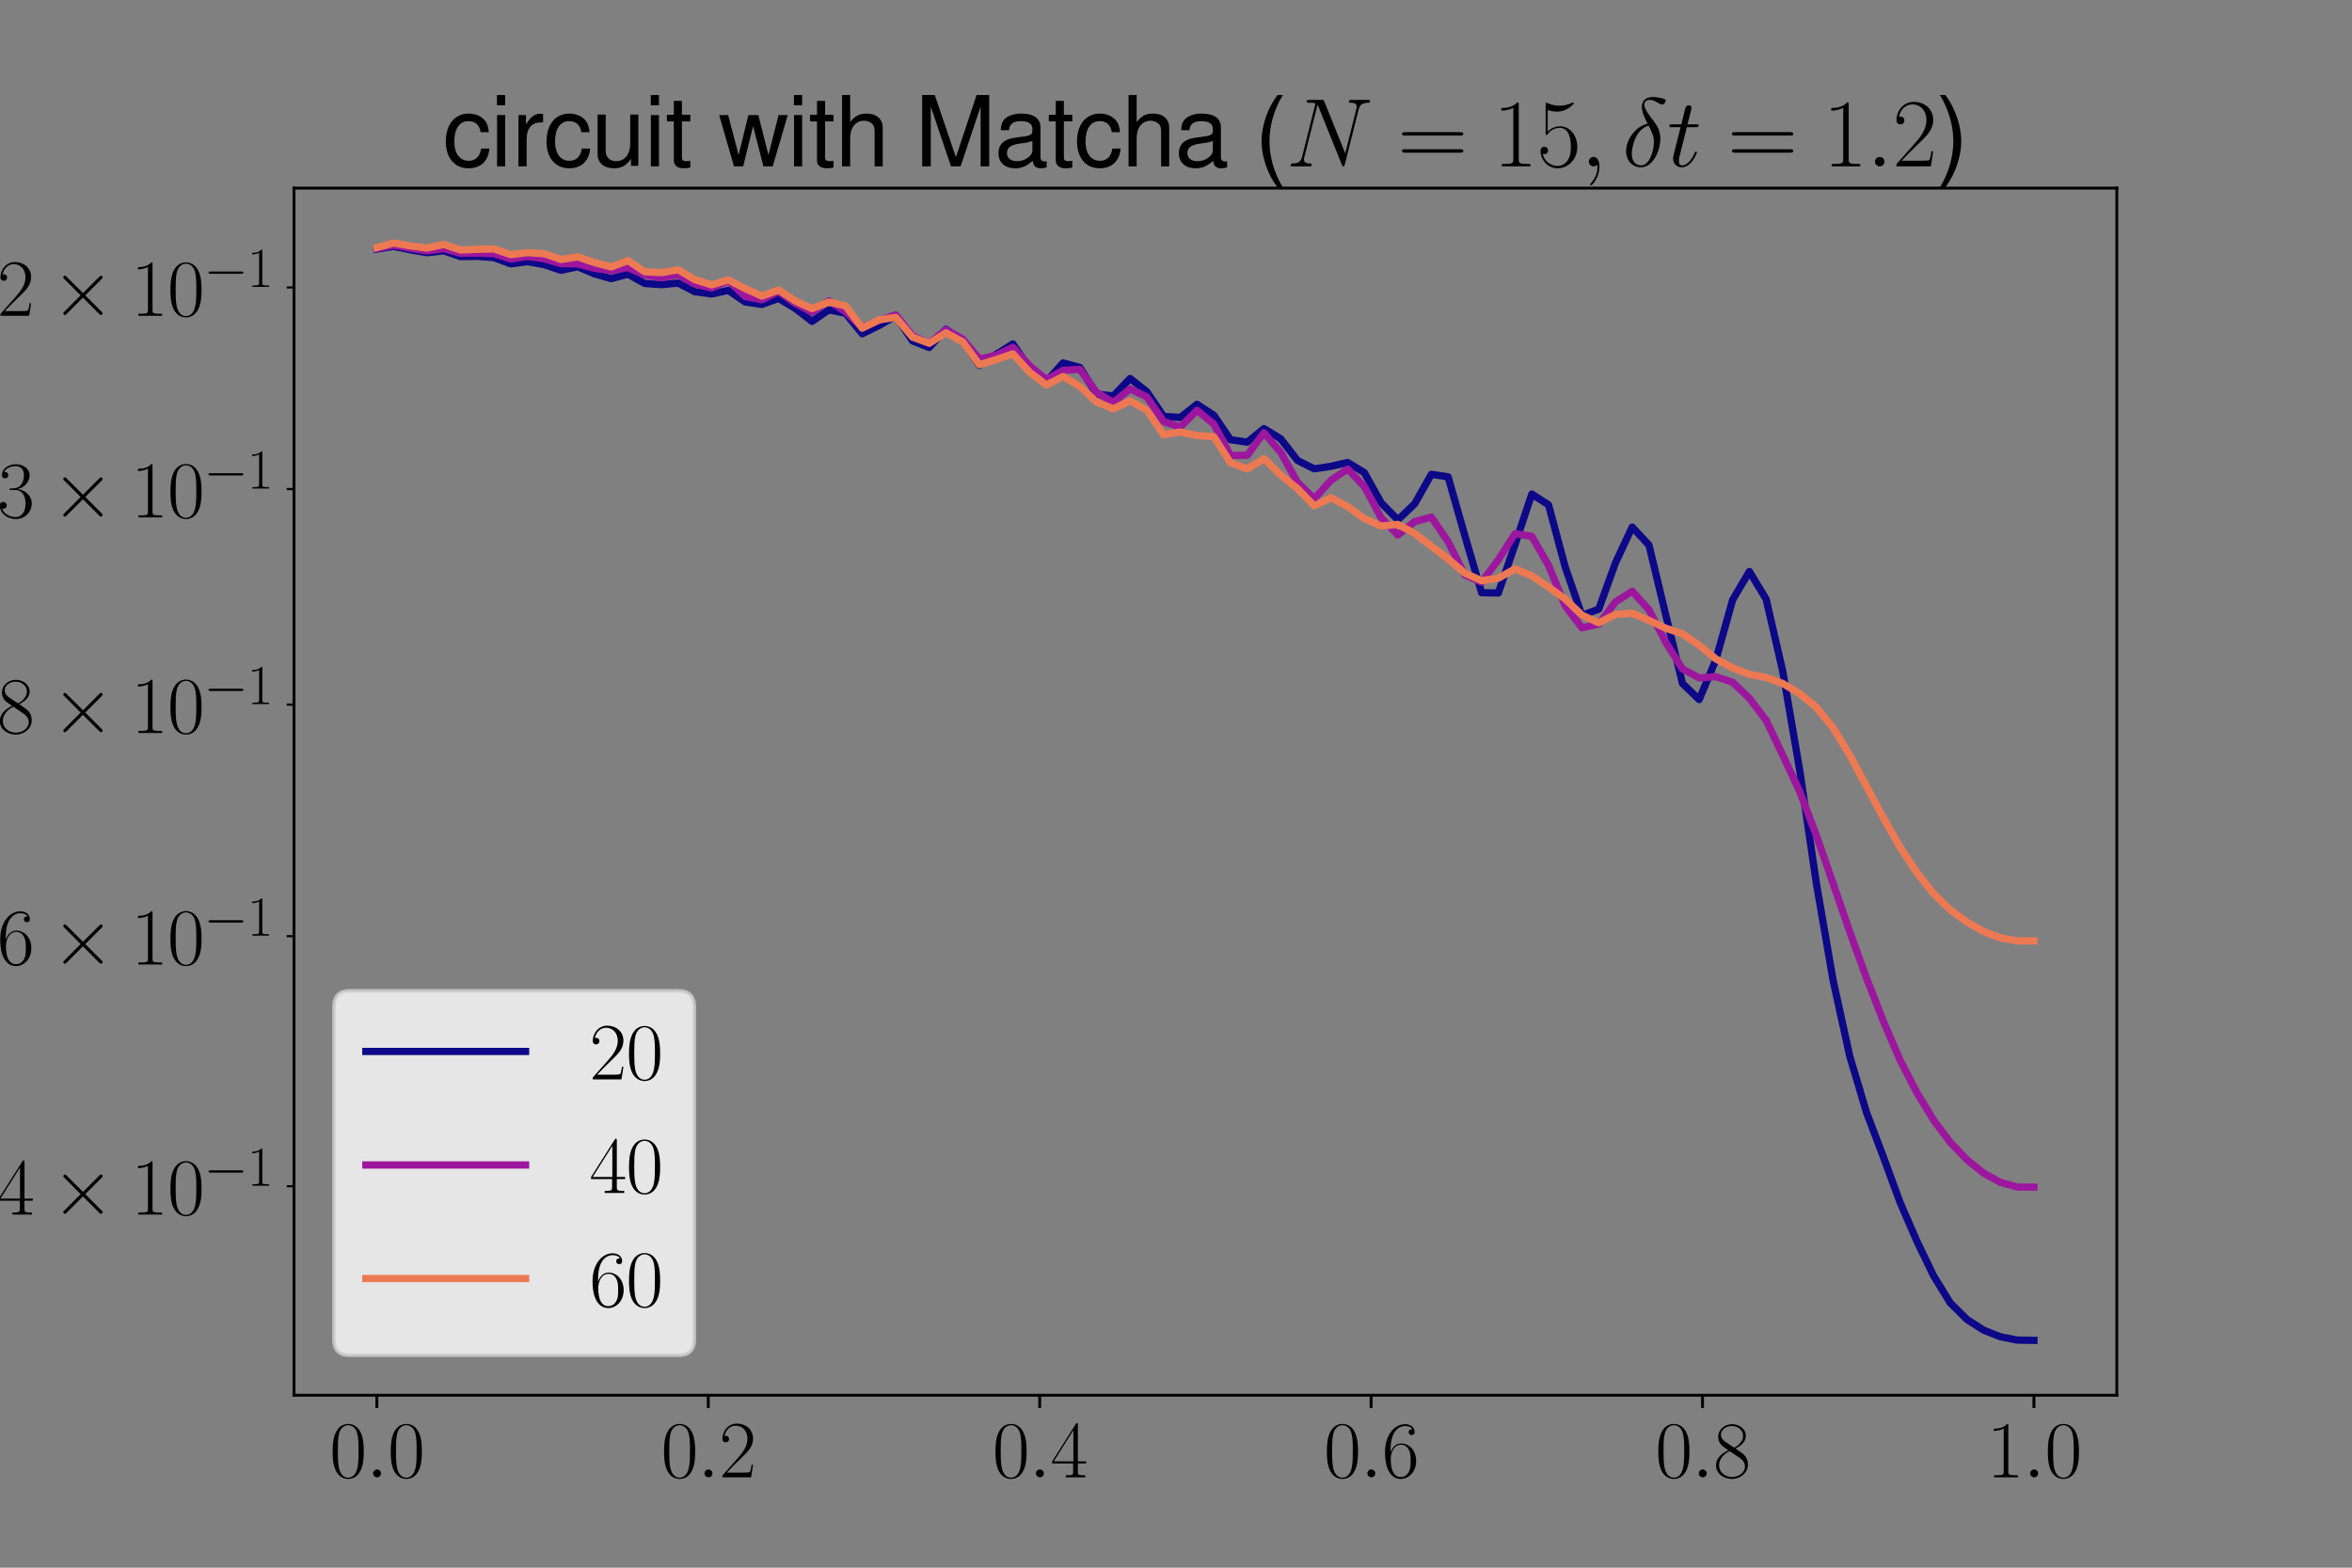 <?xml version="1.0" encoding="utf-8" standalone="no"?>
<!DOCTYPE svg PUBLIC "-//W3C//DTD SVG 1.1//EN"
  "http://www.w3.org/Graphics/SVG/1.1/DTD/svg11.dtd">
<svg xmlns:xlink="http://www.w3.org/1999/xlink" width="648pt" height="432pt" viewBox="0 0 648 432" xmlns="http://www.w3.org/2000/svg" version="1.1">
 <rect x="0" y="0" width="648" height="432" fill="#808080" stroke="none"/>
 <defs>
  <style type="text/css">*{stroke-linejoin: round; stroke-linecap: butt}</style>
 </defs>
 <g id="figure_1">
  <g id="patch_1">
   <path d="M 0 432 
L 648 432 
L 648 0 
L 0 0 
L 0 432 
z
" style="fill: none"/>
  </g>
  <g id="axes_1">
   <g id="patch_2">
    <path d="M 81 384.48 
L 583.2 384.48 
L 583.2 51.84 
L 81 51.84 
L 81 384.48 
z
" style="fill: none"/>
   </g>
   <g id="matplotlib.axis_1">
    <g id="xtick_1">
     <g id="line2d_1">
      <defs>
       <path id="m1de0579b30" d="M 0 0 
L 0 3.5 
" style="stroke: #000000; stroke-width: 0.8"/>
      </defs>
      <g>
       <use xlink:href="#m1de0579b30" x="103.827" y="384.48" style="stroke: #000000; stroke-width: 0.8"/>
      </g>
     </g>
     <g id="text_1">
      <!-- $\mathdefault{0.0}$ -->
      <g transform="translate(90.795 407.096) scale(0.22 -0.22)">
       <defs>
        <path id="CMR17-30" d="M 2688 2025 
C 2688 2416 2682 3080 2413 3591 
C 2176 4039 1798 4198 1466 4198 
C 1158 4198 768 4058 525 3597 
C 269 3118 243 2524 243 2025 
C 243 1661 250 1106 448 619 
C 723 -39 1216 -128 1466 -128 
C 1760 -128 2208 -7 2470 600 
C 2662 1042 2688 1559 2688 2025 
z
M 1466 -26 
C 1056 -26 813 325 723 812 
C 653 1188 653 1738 653 2096 
C 653 2588 653 2997 736 3387 
C 858 3929 1216 4096 1466 4096 
C 1728 4096 2067 3923 2189 3400 
C 2272 3036 2278 2607 2278 2096 
C 2278 1680 2278 1169 2202 792 
C 2067 95 1690 -26 1466 -26 
z
" transform="scale(0.016)"/>
        <path id="CMMI12-3a" d="M 1178 307 
C 1178 492 1024 619 870 619 
C 685 619 557 466 557 313 
C 557 128 710 0 864 0 
C 1050 0 1178 153 1178 307 
z
" transform="scale(0.016)"/>
       </defs>
       <use xlink:href="#CMR17-30" transform="scale(0.996)"/>
       <use xlink:href="#CMMI12-3a" transform="translate(45.69 0) scale(0.996)"/>
       <use xlink:href="#CMR17-30" transform="translate(72.788 0) scale(0.996)"/>
      </g>
     </g>
    </g>
    <g id="xtick_2">
     <g id="line2d_2">
      <g>
       <use xlink:href="#m1de0579b30" x="195.136" y="384.48" style="stroke: #000000; stroke-width: 0.8"/>
      </g>
     </g>
     <g id="text_2">
      <!-- $\mathdefault{0.2}$ -->
      <g transform="translate(182.104 407.096) scale(0.22 -0.22)">
       <defs>
        <path id="CMR17-32" d="M 2669 989 
L 2554 989 
C 2490 536 2438 459 2413 420 
C 2381 369 1920 369 1830 369 
L 602 369 
C 832 619 1280 1072 1824 1597 
C 2214 1967 2669 2402 2669 3035 
C 2669 3790 2067 4224 1395 4224 
C 691 4224 262 3604 262 3030 
C 262 2780 448 2748 525 2748 
C 589 2748 781 2787 781 3010 
C 781 3207 614 3264 525 3264 
C 486 3264 448 3258 422 3245 
C 544 3790 915 4058 1306 4058 
C 1862 4058 2227 3617 2227 3035 
C 2227 2479 1901 2000 1536 1584 
L 262 146 
L 262 0 
L 2515 0 
L 2669 989 
z
" transform="scale(0.016)"/>
       </defs>
       <use xlink:href="#CMR17-30" transform="scale(0.996)"/>
       <use xlink:href="#CMMI12-3a" transform="translate(45.69 0) scale(0.996)"/>
       <use xlink:href="#CMR17-32" transform="translate(72.788 0) scale(0.996)"/>
      </g>
     </g>
    </g>
    <g id="xtick_3">
     <g id="line2d_3">
      <g>
       <use xlink:href="#m1de0579b30" x="286.445" y="384.48" style="stroke: #000000; stroke-width: 0.8"/>
      </g>
     </g>
     <g id="text_3">
      <!-- $\mathdefault{0.4}$ -->
      <g transform="translate(273.413 407.096) scale(0.22 -0.22)">
       <defs>
        <path id="CMR17-34" d="M 2150 4122 
C 2150 4256 2144 4256 2029 4256 
L 128 1254 
L 128 1088 
L 1779 1088 
L 1779 457 
C 1779 224 1766 160 1318 160 
L 1197 160 
L 1197 0 
C 1402 0 1747 0 1965 0 
C 2182 0 2528 0 2733 0 
L 2733 160 
L 2611 160 
C 2163 160 2150 224 2150 457 
L 2150 1088 
L 2803 1088 
L 2803 1254 
L 2150 1254 
L 2150 4122 
z
M 1798 3703 
L 1798 1254 
L 256 1254 
L 1798 3703 
z
" transform="scale(0.016)"/>
       </defs>
       <use xlink:href="#CMR17-30" transform="scale(0.996)"/>
       <use xlink:href="#CMMI12-3a" transform="translate(45.69 0) scale(0.996)"/>
       <use xlink:href="#CMR17-34" transform="translate(72.788 0) scale(0.996)"/>
      </g>
     </g>
    </g>
    <g id="xtick_4">
     <g id="line2d_4">
      <g>
       <use xlink:href="#m1de0579b30" x="377.755" y="384.48" style="stroke: #000000; stroke-width: 0.8"/>
      </g>
     </g>
     <g id="text_4">
      <!-- $\mathdefault{0.6}$ -->
      <g transform="translate(364.722 407.096) scale(0.22 -0.22)">
       <defs>
        <path id="CMR17-36" d="M 678 2176 
C 678 3690 1395 4032 1811 4032 
C 1946 4032 2272 4009 2400 3776 
C 2298 3776 2106 3776 2106 3553 
C 2106 3381 2246 3323 2336 3323 
C 2394 3323 2566 3348 2566 3560 
C 2566 3954 2246 4179 1805 4179 
C 1043 4179 243 3390 243 1984 
C 243 253 966 -128 1478 -128 
C 2099 -128 2688 427 2688 1283 
C 2688 2081 2170 2662 1517 2662 
C 1126 2662 838 2407 678 1960 
L 678 2176 
z
M 1478 25 
C 691 25 691 1200 691 1436 
C 691 1896 909 2560 1504 2560 
C 1613 2560 1926 2560 2138 2120 
C 2253 1870 2253 1609 2253 1289 
C 2253 944 2253 690 2118 434 
C 1978 171 1773 25 1478 25 
z
" transform="scale(0.016)"/>
       </defs>
       <use xlink:href="#CMR17-30" transform="scale(0.996)"/>
       <use xlink:href="#CMMI12-3a" transform="translate(45.69 0) scale(0.996)"/>
       <use xlink:href="#CMR17-36" transform="translate(72.788 0) scale(0.996)"/>
      </g>
     </g>
    </g>
    <g id="xtick_5">
     <g id="line2d_5">
      <g>
       <use xlink:href="#m1de0579b30" x="469.064" y="384.48" style="stroke: #000000; stroke-width: 0.8"/>
      </g>
     </g>
     <g id="text_5">
      <!-- $\mathdefault{0.8}$ -->
      <g transform="translate(456.031 407.096) scale(0.22 -0.22)">
       <defs>
        <path id="CMR17-38" d="M 1741 2264 
C 2144 2467 2554 2773 2554 3263 
C 2554 3841 1990 4179 1472 4179 
C 890 4179 378 3759 378 3180 
C 378 3021 416 2747 666 2505 
C 730 2442 998 2251 1171 2130 
C 883 1983 211 1634 211 934 
C 211 279 838 -128 1459 -128 
C 2144 -128 2720 362 2720 1010 
C 2720 1590 2330 1857 2074 2029 
L 1741 2264 
z
M 902 2822 
C 851 2854 595 3051 595 3351 
C 595 3739 998 4032 1459 4032 
C 1965 4032 2336 3676 2336 3262 
C 2336 2669 1670 2331 1638 2331 
C 1632 2331 1626 2331 1574 2370 
L 902 2822 
z
M 2080 1519 
C 2176 1449 2483 1240 2483 851 
C 2483 381 2010 25 1472 25 
C 890 25 448 438 448 940 
C 448 1443 838 1862 1280 2060 
L 2080 1519 
z
" transform="scale(0.016)"/>
       </defs>
       <use xlink:href="#CMR17-30" transform="scale(0.996)"/>
       <use xlink:href="#CMMI12-3a" transform="translate(45.69 0) scale(0.996)"/>
       <use xlink:href="#CMR17-38" transform="translate(72.788 0) scale(0.996)"/>
      </g>
     </g>
    </g>
    <g id="xtick_6">
     <g id="line2d_6">
      <g>
       <use xlink:href="#m1de0579b30" x="560.373" y="384.48" style="stroke: #000000; stroke-width: 0.8"/>
      </g>
     </g>
     <g id="text_6">
      <!-- $\mathdefault{1.0}$ -->
      <g transform="translate(547.34 407.096) scale(0.22 -0.22)">
       <defs>
        <path id="CMR17-31" d="M 1702 4058 
C 1702 4192 1696 4192 1606 4192 
C 1357 3916 979 3827 621 3827 
C 602 3827 570 3827 563 3808 
C 557 3795 557 3782 557 3648 
C 755 3648 1088 3686 1344 3839 
L 1344 461 
C 1344 236 1331 160 781 160 
L 589 160 
L 589 0 
C 896 0 1216 0 1523 0 
C 1830 0 2150 0 2458 0 
L 2458 160 
L 2266 160 
C 1715 160 1702 230 1702 458 
L 1702 4058 
z
" transform="scale(0.016)"/>
       </defs>
       <use xlink:href="#CMR17-31" transform="scale(0.996)"/>
       <use xlink:href="#CMMI12-3a" transform="translate(45.69 0) scale(0.996)"/>
       <use xlink:href="#CMR17-30" transform="translate(72.788 0) scale(0.996)"/>
      </g>
     </g>
    </g>
   </g>
   <g id="matplotlib.axis_2">
    <g id="ytick_1">
     <g id="line2d_7">
      <defs>
       <path id="m6ecd472d84" d="M 0 0 
L -2 0 
" style="stroke: #000000; stroke-width: 0.6"/>
      </defs>
      <g>
       <use xlink:href="#m6ecd472d84" x="81" y="326.885" style="stroke: #000000; stroke-width: 0.6"/>
      </g>
     </g>
     <g id="text_7">
      <!-- $\mathdefault{2.4\times10^{-1}}$ -->
      <g transform="translate(-16.802 334.694) scale(0.22 -0.22)">
       <defs>
        <path id="CMSY10-2" d="M 2490 1785 
L 1210 3059 
C 1133 3136 1120 3148 1069 3148 
C 1005 3148 941 3091 941 3020 
C 941 2976 954 2963 1024 2892 
L 2304 1606 
L 1024 320 
C 954 249 941 236 941 192 
C 941 121 1005 64 1069 64 
C 1120 64 1133 76 1210 153 
L 2483 1427 
L 3808 102 
C 3821 96 3866 64 3904 64 
C 3981 64 4032 121 4032 192 
C 4032 204 4032 230 4013 262 
C 4006 275 2989 1280 2669 1606 
L 3840 2777 
C 3872 2816 3968 2899 4000 2937 
C 4006 2950 4032 2976 4032 3020 
C 4032 3091 3981 3148 3904 3148 
C 3853 3148 3827 3123 3757 3052 
L 2490 1785 
z
" transform="scale(0.016)"/>
        <path id="CMSY10-0" d="M 4218 1472 
C 4326 1472 4442 1472 4442 1600 
C 4442 1728 4326 1728 4218 1728 
L 755 1728 
C 646 1728 531 1728 531 1600 
C 531 1472 646 1472 755 1472 
L 4218 1472 
z
" transform="scale(0.016)"/>
       </defs>
       <use xlink:href="#CMR17-32" transform="scale(0.996)"/>
       <use xlink:href="#CMMI12-3a" transform="translate(45.69 0) scale(0.996)"/>
       <use xlink:href="#CMR17-34" transform="translate(72.788 0) scale(0.996)"/>
       <use xlink:href="#CMSY10-2" transform="translate(140.617 0) scale(0.996)"/>
       <use xlink:href="#CMR17-31" transform="translate(240.244 0) scale(0.996)"/>
       <use xlink:href="#CMR17-30" transform="translate(285.934 0) scale(0.996)"/>
       <use xlink:href="#CMSY10-0" transform="translate(331.625 36.154) scale(0.697)"/>
       <use xlink:href="#CMR17-31" transform="translate(385.866 36.154) scale(0.697)"/>
      </g>
     </g>
    </g>
    <g id="ytick_2">
     <g id="line2d_8">
      <g>
       <use xlink:href="#m6ecd472d84" x="81" y="257.974" style="stroke: #000000; stroke-width: 0.6"/>
      </g>
     </g>
     <g id="text_8">
      <!-- $\mathdefault{2.6\times10^{-1}}$ -->
      <g transform="translate(-16.802 265.782) scale(0.22 -0.22)">
       <use xlink:href="#CMR17-32" transform="scale(0.996)"/>
       <use xlink:href="#CMMI12-3a" transform="translate(45.69 0) scale(0.996)"/>
       <use xlink:href="#CMR17-36" transform="translate(72.788 0) scale(0.996)"/>
       <use xlink:href="#CMSY10-2" transform="translate(140.617 0) scale(0.996)"/>
       <use xlink:href="#CMR17-31" transform="translate(240.244 0) scale(0.996)"/>
       <use xlink:href="#CMR17-30" transform="translate(285.934 0) scale(0.996)"/>
       <use xlink:href="#CMSY10-0" transform="translate(331.625 36.154) scale(0.697)"/>
       <use xlink:href="#CMR17-31" transform="translate(385.866 36.154) scale(0.697)"/>
      </g>
     </g>
    </g>
    <g id="ytick_3">
     <g id="line2d_9">
      <g>
       <use xlink:href="#m6ecd472d84" x="81" y="194.172" style="stroke: #000000; stroke-width: 0.6"/>
      </g>
     </g>
     <g id="text_9">
      <!-- $\mathdefault{2.8\times10^{-1}}$ -->
      <g transform="translate(-16.802 201.98) scale(0.22 -0.22)">
       <use xlink:href="#CMR17-32" transform="scale(0.996)"/>
       <use xlink:href="#CMMI12-3a" transform="translate(45.69 0) scale(0.996)"/>
       <use xlink:href="#CMR17-38" transform="translate(72.788 0) scale(0.996)"/>
       <use xlink:href="#CMSY10-2" transform="translate(140.617 0) scale(0.996)"/>
       <use xlink:href="#CMR17-31" transform="translate(240.244 0) scale(0.996)"/>
       <use xlink:href="#CMR17-30" transform="translate(285.934 0) scale(0.996)"/>
       <use xlink:href="#CMSY10-0" transform="translate(331.625 36.154) scale(0.697)"/>
       <use xlink:href="#CMR17-31" transform="translate(385.866 36.154) scale(0.697)"/>
      </g>
     </g>
    </g>
    <g id="ytick_4">
     <g id="line2d_10">
      <g>
       <use xlink:href="#m6ecd472d84" x="81" y="134.773" style="stroke: #000000; stroke-width: 0.6"/>
      </g>
     </g>
     <g id="text_10">
      <!-- $\mathdefault{3\times10^{-1}}$ -->
      <g transform="translate(-0.788 142.582) scale(0.22 -0.22)">
       <defs>
        <path id="CMR17-33" d="M 1414 2157 
C 1984 2157 2234 1662 2234 1090 
C 2234 320 1824 25 1453 25 
C 1114 25 563 194 390 693 
C 422 680 454 680 486 680 
C 640 680 755 782 755 948 
C 755 1133 614 1216 486 1216 
C 378 1216 211 1165 211 926 
C 211 335 787 -128 1466 -128 
C 2176 -128 2720 430 2720 1085 
C 2720 1707 2208 2157 1600 2227 
C 2086 2328 2554 2756 2554 3329 
C 2554 3820 2048 4179 1472 4179 
C 890 4179 378 3829 378 3329 
C 378 3110 544 3072 627 3072 
C 762 3072 877 3155 877 3321 
C 877 3486 762 3569 627 3569 
C 602 3569 570 3569 544 3557 
C 730 3959 1235 4032 1459 4032 
C 1683 4032 2106 3925 2106 3320 
C 2106 3143 2080 2828 1862 2550 
C 1670 2304 1453 2304 1242 2284 
C 1210 2284 1062 2269 1037 2269 
C 992 2263 966 2257 966 2208 
C 966 2163 973 2157 1101 2157 
L 1414 2157 
z
" transform="scale(0.016)"/>
       </defs>
       <use xlink:href="#CMR17-33" transform="scale(0.996)"/>
       <use xlink:href="#CMSY10-2" transform="translate(67.83 0) scale(0.996)"/>
       <use xlink:href="#CMR17-31" transform="translate(167.456 0) scale(0.996)"/>
       <use xlink:href="#CMR17-30" transform="translate(213.147 0) scale(0.996)"/>
       <use xlink:href="#CMSY10-0" transform="translate(258.837 36.154) scale(0.697)"/>
       <use xlink:href="#CMR17-31" transform="translate(313.078 36.154) scale(0.697)"/>
      </g>
     </g>
    </g>
    <g id="ytick_5">
     <g id="line2d_11">
      <g>
       <use xlink:href="#m6ecd472d84" x="81" y="79.21" style="stroke: #000000; stroke-width: 0.6"/>
      </g>
     </g>
     <g id="text_11">
      <!-- $\mathdefault{3.2\times10^{-1}}$ -->
      <g transform="translate(-16.802 87.018) scale(0.22 -0.22)">
       <use xlink:href="#CMR17-33" transform="scale(0.996)"/>
       <use xlink:href="#CMMI12-3a" transform="translate(45.69 0) scale(0.996)"/>
       <use xlink:href="#CMR17-32" transform="translate(72.788 0) scale(0.996)"/>
       <use xlink:href="#CMSY10-2" transform="translate(140.617 0) scale(0.996)"/>
       <use xlink:href="#CMR17-31" transform="translate(240.244 0) scale(0.996)"/>
       <use xlink:href="#CMR17-30" transform="translate(285.934 0) scale(0.996)"/>
       <use xlink:href="#CMSY10-0" transform="translate(331.625 36.154) scale(0.697)"/>
       <use xlink:href="#CMR17-31" transform="translate(385.866 36.154) scale(0.697)"/>
      </g>
     </g>
    </g>
   </g>
   <g id="line2d_12">
    <path d="M 103.827 68.62 
L 108.439 67.89 
L 113.05 68.844 
L 117.662 69.642 
L 122.274 69.116 
L 126.885 70.717 
L 131.497 70.634 
L 136.108 70.987 
L 140.72 72.707 
L 145.331 72.104 
L 149.943 72.934 
L 154.555 74.472 
L 159.166 73.513 
L 163.778 75.463 
L 168.389 76.778 
L 173.001 75.55 
L 177.612 78.112 
L 182.224 78.439 
L 186.836 78.011 
L 191.447 80.387 
L 196.059 81.011 
L 200.67 80.009 
L 205.282 83.208 
L 209.893 83.887 
L 214.505 82.231 
L 219.117 84.987 
L 223.728 88.557 
L 228.34 85.401 
L 232.951 86.332 
L 237.563 91.968 
L 242.174 89.701 
L 246.786 87.053 
L 251.398 93.94 
L 256.009 95.753 
L 260.621 90.729 
L 265.232 94.027 
L 269.844 100.69 
L 274.455 97.649 
L 279.067 94.777 
L 283.679 101.531 
L 288.29 105.107 
L 292.902 100.004 
L 297.513 101.258 
L 302.125 108.611 
L 306.736 109.124 
L 311.348 104.297 
L 315.96 107.939 
L 320.571 114.73 
L 325.183 115.045 
L 329.794 111.418 
L 334.406 114.416 
L 339.017 121.165 
L 343.629 121.853 
L 348.24 118.114 
L 352.852 120.925 
L 357.464 126.869 
L 362.075 129.196 
L 366.687 128.502 
L 371.298 127.441 
L 375.91 130.254 
L 380.521 138.552 
L 385.133 143.252 
L 389.745 138.852 
L 394.356 130.705 
L 398.968 131.389 
L 403.579 147.627 
L 408.191 163.331 
L 412.802 163.417 
L 417.414 150.044 
L 422.026 136.148 
L 426.637 139.107 
L 431.249 156.326 
L 435.86 169.591 
L 440.472 167.848 
L 445.083 155.089 
L 449.695 145.229 
L 454.307 150.21 
L 458.918 169.381 
L 463.53 188.33 
L 468.141 192.775 
L 472.753 181.776 
L 477.364 165.278 
L 481.976 157.489 
L 486.588 165.107 
L 491.199 185.146 
L 495.811 212.079 
L 500.422 243.361 
L 505.034 270.135 
L 509.645 291.136 
L 514.257 306.598 
L 518.869 318.754 
L 523.48 331.325 
L 528.092 341.956 
L 532.703 351.528 
L 537.315 359.035 
L 541.926 363.6 
L 546.538 366.567 
L 551.15 368.374 
L 555.761 369.278 
L 560.373 369.36 
" clip-path="url(#pf07a8aaddd)" style="fill: none; stroke: #0d0887; stroke-width: 2; stroke-linecap: square"/>
   </g>
   <g id="line2d_13">
    <path d="M 103.827 68.46 
L 108.439 67.572 
L 113.05 68.4 
L 117.662 69.141 
L 122.274 68.502 
L 126.885 69.799 
L 131.497 69.742 
L 136.108 69.888 
L 140.72 71.37 
L 145.331 70.639 
L 149.943 71.304 
L 154.555 72.652 
L 159.166 72.715 
L 163.778 73.924 
L 168.389 74.572 
L 173.001 73.726 
L 177.612 75.782 
L 182.224 76.517 
L 186.836 75.699 
L 191.447 78.249 
L 196.059 79.373 
L 200.67 77.35 
L 205.282 81.693 
L 209.893 82.604 
L 214.505 80.331 
L 219.117 83.605 
L 223.728 86.016 
L 228.34 82.894 
L 232.951 85.877 
L 237.563 90.283 
L 242.174 88.295 
L 246.786 86.752 
L 251.398 92.53 
L 256.009 94.605 
L 260.621 90.856 
L 265.232 93.425 
L 269.844 98.969 
L 274.455 97.874 
L 279.067 95.701 
L 283.679 100.803 
L 288.29 104.626 
L 292.902 102.056 
L 297.513 101.786 
L 302.125 108.118 
L 306.736 110.892 
L 311.348 107.18 
L 315.96 109.365 
L 320.571 116.165 
L 325.183 117.699 
L 329.794 113.081 
L 334.406 116.854 
L 339.017 125.51 
L 343.629 125.459 
L 348.24 119.256 
L 352.852 124.68 
L 357.464 132.87 
L 362.075 137.443 
L 366.687 132.364 
L 371.298 129.258 
L 375.91 134.119 
L 380.521 142.69 
L 385.133 147.433 
L 389.745 143.717 
L 394.356 142.508 
L 398.968 149.253 
L 403.579 158.445 
L 408.191 160.406 
L 412.802 154.254 
L 417.414 147.059 
L 422.026 147.797 
L 426.637 155.815 
L 431.249 167.001 
L 435.86 173.019 
L 440.472 171.976 
L 445.083 165.865 
L 449.695 162.918 
L 454.307 168.038 
L 458.918 176.984 
L 463.53 184.323 
L 468.141 186.807 
L 472.753 186.46 
L 477.364 188.017 
L 481.976 192.42 
L 486.588 198.487 
L 491.199 208.194 
L 495.811 218.054 
L 500.422 230.198 
L 505.034 243.447 
L 509.645 256.826 
L 514.257 269.574 
L 518.869 281.385 
L 523.48 292.099 
L 528.092 301.039 
L 532.703 308.634 
L 537.315 314.799 
L 541.926 319.596 
L 546.538 323.301 
L 551.15 325.823 
L 555.761 327.102 
L 560.373 327.147 
" clip-path="url(#pf07a8aaddd)" style="fill: none; stroke: #9c179e; stroke-width: 2; stroke-linecap: square"/>
   </g>
   <g id="line2d_14">
    <path d="M 103.827 68.233 
L 108.439 66.96 
L 113.05 67.765 
L 117.662 68.35 
L 122.274 67.349 
L 126.885 68.899 
L 131.497 68.707 
L 136.108 68.606 
L 140.72 70.17 
L 145.331 69.619 
L 149.943 69.917 
L 154.555 71.51 
L 159.166 70.786 
L 163.778 72.35 
L 168.389 73.572 
L 173.001 71.81 
L 177.612 74.886 
L 182.224 75.129 
L 186.836 74.344 
L 191.447 77.071 
L 196.059 78.5 
L 200.67 77.132 
L 205.282 79.517 
L 209.893 81.602 
L 214.505 79.91 
L 219.117 82.956 
L 223.728 85.056 
L 228.34 83.233 
L 232.951 84.278 
L 237.563 90.426 
L 242.174 88.128 
L 246.786 87.461 
L 251.398 92.89 
L 256.009 94.59 
L 260.621 91.718 
L 265.232 94.208 
L 269.844 100.514 
L 274.455 99.081 
L 279.067 97.524 
L 283.679 102.589 
L 288.29 106.095 
L 292.902 103.755 
L 297.513 106.49 
L 302.125 110.791 
L 306.736 112.655 
L 311.348 110.434 
L 315.96 113.03 
L 320.571 119.785 
L 325.183 119.055 
L 329.794 120.014 
L 334.406 120.332 
L 339.017 127.533 
L 343.629 129.196 
L 348.24 126.416 
L 352.852 130.924 
L 357.464 134.636 
L 362.075 139.392 
L 366.687 137.159 
L 371.298 139.599 
L 375.91 142.933 
L 380.521 144.963 
L 385.133 144.501 
L 389.745 147.003 
L 394.356 150.535 
L 398.968 154.022 
L 403.579 157.949 
L 408.191 160 
L 412.802 159.34 
L 417.414 156.745 
L 422.026 158.673 
L 426.637 161.767 
L 431.249 165.093 
L 435.86 169.524 
L 440.472 171.62 
L 445.083 169.325 
L 449.695 168.983 
L 454.307 170.951 
L 458.918 173.11 
L 463.53 174.651 
L 468.141 177.79 
L 472.753 181.587 
L 477.364 184.051 
L 481.976 185.836 
L 486.588 186.687 
L 491.199 188.374 
L 495.811 191.131 
L 500.422 194.901 
L 505.034 200.584 
L 509.645 208.124 
L 514.257 216.687 
L 518.869 225.341 
L 523.48 233.421 
L 528.092 240.407 
L 532.703 246.228 
L 537.315 250.702 
L 541.926 254.117 
L 546.538 256.722 
L 551.15 258.456 
L 555.761 259.27 
L 560.373 259.28 
" clip-path="url(#pf07a8aaddd)" style="fill: none; stroke: #ed7953; stroke-width: 2; stroke-linecap: square"/>
   </g>
   <g id="patch_3">
    <path d="M 81 384.48 
L 81 51.84 
" style="fill: none; stroke: #000000; stroke-width: 0.8; stroke-linejoin: miter; stroke-linecap: square"/>
   </g>
   <g id="patch_4">
    <path d="M 583.2 384.48 
L 583.2 51.84 
" style="fill: none; stroke: #000000; stroke-width: 0.8; stroke-linejoin: miter; stroke-linecap: square"/>
   </g>
   <g id="patch_5">
    <path d="M 81 384.48 
L 583.2 384.48 
" style="fill: none; stroke: #000000; stroke-width: 0.8; stroke-linejoin: miter; stroke-linecap: square"/>
   </g>
   <g id="patch_6">
    <path d="M 81 51.84 
L 583.2 51.84 
" style="fill: none; stroke: #000000; stroke-width: 0.8; stroke-linejoin: miter; stroke-linecap: square"/>
   </g>
   <g id="text_12">
    <!-- circuit with Matcha ($N = 15, \delta t = 1.2$) -->
    <g transform="translate(121.991 45.84) scale(0.264 -0.264)">
     <defs>
      <path id="NimbusSanL-Regu-63" d="M 3014 2236 
C 2989 2562 2918 2773 2790 2958 
C 2560 3271 2157 3456 1690 3456 
C 787 3456 198 2742 198 1632 
C 198 554 774 -128 1683 -128 
C 2483 -128 2989 350 3053 1167 
L 2515 1167 
C 2426 632 2150 365 1696 365 
C 1107 365 755 843 755 1632 
C 755 2466 1101 2962 1683 2962 
C 2131 2962 2413 2701 2477 2236 
L 3014 2236 
z
" transform="scale(0.016)"/>
      <path id="NimbusSanL-Regu-69" d="M 960 3359 
L 429 3359 
L 429 0 
L 960 0 
L 960 3359 
z
M 960 4672 
L 422 4672 
L 422 3999 
L 960 3999 
L 960 4672 
z
" transform="scale(0.016)"/>
      <path id="NimbusSanL-Regu-72" d="M 442 3359 
L 442 0 
L 979 0 
L 979 1741 
C 979 2221 1101 2535 1357 2720 
C 1523 2842 1683 2880 2054 2880 
L 2054 3432 
C 1965 3444 1920 3444 1850 3444 
C 1504 3444 1242 3240 934 2746 
L 934 3359 
L 442 3359 
z
" transform="scale(0.016)"/>
      <path id="NimbusSanL-Regu-75" d="M 3085 33 
L 3085 3392 
L 2554 3392 
L 2554 1479 
C 2554 790 2195 340 1638 340 
C 1216 340 947 597 947 1003 
L 947 3392 
L 416 3392 
L 416 792 
C 416 232 832 -128 1485 -128 
C 1978 -128 2291 45 2605 488 
L 2605 33 
L 3085 33 
z
" transform="scale(0.016)"/>
      <path id="NimbusSanL-Regu-74" d="M 1626 3380 
L 1075 3380 
L 1075 4288 
L 544 4288 
L 544 3380 
L 90 3380 
L 90 2944 
L 544 2944 
L 544 404 
C 544 64 774 -128 1190 -128 
C 1318 -128 1446 -116 1626 -83 
L 1626 366 
C 1555 346 1472 340 1370 340 
C 1139 340 1075 404 1075 641 
L 1075 2944 
L 1626 2944 
L 1626 3380 
z
" transform="scale(0.016)"/>
      <path id="NimbusSanL-Regu-77" d="M 3546 0 
L 4531 3360 
L 3930 3360 
L 3264 744 
L 2605 3360 
L 1952 3360 
L 1312 744 
L 627 3360 
L 38 3360 
L 1011 0 
L 1613 0 
L 2259 2635 
L 2938 0 
L 3546 0 
z
" transform="scale(0.016)"/>
      <path id="NimbusSanL-Regu-68" d="M 448 4672 
L 448 -2 
L 979 -2 
L 979 1852 
C 979 2539 1338 2988 1888 2988 
C 2061 2988 2234 2930 2362 2834 
C 2515 2725 2579 2564 2579 2327 
L 2579 -2 
L 3110 -2 
L 3110 2538 
C 3110 3103 2707 3456 2054 3456 
C 1581 3456 1293 3308 979 2898 
L 979 4672 
L 448 4672 
z
" transform="scale(0.016)"/>
      <path id="NimbusSanL-Regu-4d" d="M 2995 -2 
L 4307 3915 
L 4307 -2 
L 4870 -2 
L 4870 4672 
L 4045 4672 
L 2688 601 
L 1306 4672 
L 480 4672 
L 480 -2 
L 1043 -2 
L 1043 3915 
L 2368 -2 
L 2995 -2 
z
" transform="scale(0.016)"/>
      <path id="NimbusSanL-Regu-61" d="M 3424 333 
C 3366 320 3341 320 3309 320 
C 3123 320 3021 415 3021 581 
L 3021 2545 
C 3021 3137 2586 3456 1760 3456 
C 1274 3456 870 3316 646 3066 
C 493 2893 429 2702 416 2370 
L 954 2370 
C 998 2777 1242 2962 1741 2962 
C 2221 2962 2490 2783 2490 2465 
L 2490 2325 
C 2490 2101 2355 2006 1933 1955 
C 1178 1860 1062 1834 858 1751 
C 467 1592 269 1292 269 859 
C 269 254 691 -128 1370 -128 
C 1792 -128 2131 19 2509 365 
C 2547 25 2714 -128 3059 -128 
C 3168 -128 3251 -116 3424 -70 
L 3424 333 
z
M 2490 1072 
C 2490 893 2438 785 2278 639 
C 2061 441 1798 340 1485 340 
C 1069 340 826 537 826 874 
C 826 1225 1062 1403 1632 1486 
C 2195 1562 2310 1588 2490 1670 
L 2490 1072 
z
" transform="scale(0.016)"/>
      <path id="NimbusSanL-Regu-28" d="M 1510 4672 
C 870 3830 467 2660 467 1651 
C 467 636 870 -534 1510 -1376 
L 1862 -1376 
C 1299 -457 986 623 986 1651 
C 986 2673 1299 3759 1862 4672 
L 1510 4672 
z
" transform="scale(0.016)"/>
      <path id="CMMI12-4e" d="M 4736 3698 
C 4806 3974 4909 4166 5395 4166 
C 5414 4166 5491 4166 5491 4279 
C 5491 4352 5434 4352 5408 4352 
C 5280 4352 4954 4352 4826 4352 
L 4518 4352 
C 4429 4352 4314 4352 4224 4352 
C 4186 4352 4109 4352 4109 4230 
C 4109 4166 4160 4166 4205 4166 
C 4589 4166 4614 4019 4614 3903 
C 4614 3846 4608 3826 4589 3737 
L 3866 850 
L 2496 4249 
C 2451 4352 2445 4352 2304 4352 
L 1523 4352 
C 1395 4352 1338 4352 1338 4230 
C 1338 4166 1382 4166 1504 4166 
C 1536 4166 1914 4166 1914 4115 
C 1914 4102 1901 4051 1894 4032 
L 1043 635 
C 966 320 813 186 390 186 
C 358 186 294 186 294 67 
C 294 0 358 0 378 0 
C 506 0 832 0 960 0 
L 1267 0 
C 1357 0 1466 0 1555 0 
C 1600 0 1670 0 1670 122 
C 1670 180 1606 186 1581 186 
C 1370 186 1165 224 1165 454 
C 1165 505 1178 562 1190 613 
L 2054 4032 
C 2093 3968 2093 3956 2118 3898 
L 3642 115 
C 3674 38 3686 0 3744 0 
C 3808 0 3814 19 3840 128 
L 4736 3698 
z
" transform="scale(0.016)"/>
      <path id="CMR17-3d" d="M 4115 2017 
C 4211 2017 4307 2017 4307 2125 
C 4307 2240 4198 2240 4090 2240 
L 512 2240 
C 403 2240 294 2240 294 2125 
C 294 2017 390 2017 486 2017 
L 4115 2017 
z
M 4090 896 
C 4198 896 4307 896 4307 1011 
C 4307 1119 4211 1119 4115 1119 
L 486 1119 
C 390 1119 294 1119 294 1011 
C 294 896 403 896 512 896 
L 4090 896 
z
" transform="scale(0.016)"/>
      <path id="CMR17-35" d="M 730 3692 
C 794 3666 1056 3584 1325 3584 
C 1920 3584 2246 3911 2432 4100 
C 2432 4157 2432 4192 2394 4192 
C 2387 4192 2374 4192 2323 4163 
C 2099 4058 1837 3973 1517 3973 
C 1325 3973 1037 3999 723 4139 
C 653 4171 640 4171 634 4171 
C 602 4171 595 4164 595 4037 
L 595 2203 
C 595 2089 595 2057 659 2057 
C 691 2057 704 2070 736 2114 
C 941 2401 1222 2522 1542 2522 
C 1766 2522 2246 2382 2246 1289 
C 2246 1085 2246 715 2054 421 
C 1894 159 1645 25 1370 25 
C 947 25 518 320 403 814 
C 429 807 480 795 506 795 
C 589 795 749 840 749 1038 
C 749 1210 627 1280 506 1280 
C 358 1280 262 1190 262 1011 
C 262 454 704 -128 1382 -128 
C 2042 -128 2669 440 2669 1264 
C 2669 2030 2170 2624 1549 2624 
C 1222 2624 947 2503 730 2274 
L 730 3692 
z
" transform="scale(0.016)"/>
      <path id="CMMI12-3b" d="M 1248 -31 
C 1248 343 1126 619 864 619 
C 659 619 557 453 557 313 
C 557 172 653 0 870 0 
C 954 0 1024 26 1082 83 
C 1094 96 1101 96 1107 96 
C 1120 96 1120 5 1120 -27 
C 1120 -240 1082 -659 710 -1080 
C 640 -1157 640 -1170 640 -1183 
C 640 -1216 672 -1248 704 -1248 
C 755 -1248 1248 -771 1248 -31 
z
" transform="scale(0.016)"/>
      <path id="CMMI12-e" d="M 1664 2795 
C 845 2597 256 1748 256 1001 
C 256 319 717 -64 1229 -64 
C 1984 -64 2496 970 2496 1818 
C 2496 2392 2227 2744 2067 2954 
C 1830 3254 1446 3746 1446 4052 
C 1446 4161 1530 4352 1811 4352 
C 2010 4352 2131 4282 2323 4173 
C 2381 4134 2528 4052 2611 4052 
C 2746 4052 2842 4185 2842 4287 
C 2842 4409 2746 4428 2522 4479 
C 2221 4543 2131 4543 2022 4543 
C 1914 4543 1286 4543 1286 3892 
C 1286 3579 1446 3216 1664 2795 
z
M 1734 2669 
C 1978 2165 2074 1974 2074 1560 
C 2074 1063 1805 63 1235 63 
C 986 63 627 229 627 821 
C 627 1235 864 2439 1734 2669 
z
" transform="scale(0.016)"/>
      <path id="CMMI12-74" d="M 1286 2566 
L 1875 2566 
C 1997 2566 2061 2566 2061 2681 
C 2061 2752 2022 2752 1894 2752 
L 1331 2752 
L 1568 3692 
C 1594 3781 1594 3794 1594 3840 
C 1594 3943 1510 4000 1427 4000 
C 1376 4000 1229 3981 1178 3775 
L 928 2752 
L 326 2752 
C 198 2752 141 2752 141 2630 
C 141 2566 186 2566 307 2566 
L 877 2566 
L 454 881 
C 403 658 384 594 384 511 
C 384 211 595 -64 954 -64 
C 1600 -64 1946 868 1946 912 
C 1946 951 1920 970 1882 970 
C 1869 970 1843 970 1830 944 
C 1824 938 1818 931 1773 829 
C 1638 511 1344 64 973 64 
C 781 64 768 224 768 364 
C 768 370 768 492 787 568 
L 1286 2566 
z
" transform="scale(0.016)"/>
      <path id="NimbusSanL-Regu-29" d="M 595 -1376 
C 1235 -534 1638 636 1638 1644 
C 1638 2660 1235 3830 595 4672 
L 243 4672 
C 806 3753 1120 2673 1120 1644 
C 1120 623 806 -464 243 -1376 
L 595 -1376 
z
" transform="scale(0.016)"/>
     </defs>
     <use xlink:href="#NimbusSanL-Regu-63" transform="scale(0.996)"/>
     <use xlink:href="#NimbusSanL-Regu-69" transform="translate(49.813 0) scale(0.996)"/>
     <use xlink:href="#NimbusSanL-Regu-72" transform="translate(71.93 0) scale(0.996)"/>
     <use xlink:href="#NimbusSanL-Regu-63" transform="translate(105.105 0) scale(0.996)"/>
     <use xlink:href="#NimbusSanL-Regu-75" transform="translate(154.918 0) scale(0.996)"/>
     <use xlink:href="#NimbusSanL-Regu-69" transform="translate(210.31 0) scale(0.996)"/>
     <use xlink:href="#NimbusSanL-Regu-74" transform="translate(232.427 0) scale(0.996)"/>
     <use xlink:href="#NimbusSanL-Regu-77" transform="translate(287.817 0) scale(0.996)"/>
     <use xlink:href="#NimbusSanL-Regu-69" transform="translate(359.747 0) scale(0.996)"/>
     <use xlink:href="#NimbusSanL-Regu-74" transform="translate(381.864 0) scale(0.996)"/>
     <use xlink:href="#NimbusSanL-Regu-68" transform="translate(409.559 0) scale(0.996)"/>
     <use xlink:href="#NimbusSanL-Regu-4d" transform="translate(492.646 0) scale(0.996)"/>
     <use xlink:href="#NimbusSanL-Regu-61" transform="translate(575.634 0) scale(0.996)"/>
     <use xlink:href="#NimbusSanL-Regu-74" transform="translate(631.026 0) scale(0.996)"/>
     <use xlink:href="#NimbusSanL-Regu-63" transform="translate(658.721 0) scale(0.996)"/>
     <use xlink:href="#NimbusSanL-Regu-68" transform="translate(708.534 0) scale(0.996)"/>
     <use xlink:href="#NimbusSanL-Regu-61" transform="translate(763.926 0) scale(0.996)"/>
     <use xlink:href="#NimbusSanL-Regu-28" transform="translate(847.013 0) scale(0.996)"/>
     <use xlink:href="#CMMI12-4e" transform="translate(880.188 0) scale(0.996)"/>
     <use xlink:href="#CMR17-3d" transform="translate(996.384 0) scale(0.996)"/>
     <use xlink:href="#CMR17-31" transform="translate(1095.773 0) scale(0.996)"/>
     <use xlink:href="#CMR17-35" transform="translate(1141.463 0) scale(0.996)"/>
     <use xlink:href="#CMMI12-3b" transform="translate(1187.154 0) scale(0.996)"/>
     <use xlink:href="#CMMI12-e" transform="translate(1230.855 0) scale(0.996)"/>
     <use xlink:href="#CMMI12-74" transform="translate(1277.797 0) scale(0.996)"/>
     <use xlink:href="#CMR17-3d" transform="translate(1340.697 0) scale(0.996)"/>
     <use xlink:href="#CMR17-31" transform="translate(1440.086 0) scale(0.996)"/>
     <use xlink:href="#CMMI12-3a" transform="translate(1485.776 0) scale(0.996)"/>
     <use xlink:href="#CMR17-32" transform="translate(1512.874 0) scale(0.996)"/>
     <use xlink:href="#NimbusSanL-Regu-29" transform="translate(1558.564 0) scale(0.996)"/>
    </g>
   </g>
   <g id="legend_1">
    <g id="patch_7">
     <path d="M 96.4 373.48 
L 186.904 373.48 
Q 191.304 373.48 191.304 369.08 
L 191.304 277.426 
Q 191.304 273.026 186.904 273.026 
L 96.4 273.026 
Q 92 273.026 92 277.426 
L 92 369.08 
Q 92 373.48 96.4 373.48 
z
" style="fill: #ffffff; opacity: 0.8; stroke: #cccccc; stroke-linejoin: miter"/>
    </g>
    <g id="line2d_15">
     <path d="M 100.8 289.742 
L 122.8 289.742 
L 144.8 289.742 
" style="fill: none; stroke: #0d0887; stroke-width: 2; stroke-linecap: square"/>
    </g>
    <g id="text_13">
     <!-- $20$ -->
     <g transform="translate(162.4 297.442) scale(0.22 -0.22)">
      <use xlink:href="#CMR17-32" transform="scale(0.996)"/>
      <use xlink:href="#CMR17-30" transform="translate(45.69 0) scale(0.996)"/>
     </g>
    </g>
    <g id="line2d_16">
     <path d="M 100.8 321.027 
L 122.8 321.027 
L 144.8 321.027 
" style="fill: none; stroke: #9c179e; stroke-width: 2; stroke-linecap: square"/>
    </g>
    <g id="text_14">
     <!-- $40$ -->
     <g transform="translate(162.4 328.727) scale(0.22 -0.22)">
      <use xlink:href="#CMR17-34" transform="scale(0.996)"/>
      <use xlink:href="#CMR17-30" transform="translate(45.69 0) scale(0.996)"/>
     </g>
    </g>
    <g id="line2d_17">
     <path d="M 100.8 352.312 
L 122.8 352.312 
L 144.8 352.312 
" style="fill: none; stroke: #ed7953; stroke-width: 2; stroke-linecap: square"/>
    </g>
    <g id="text_15">
     <!-- $60$ -->
     <g transform="translate(162.4 360.012) scale(0.22 -0.22)">
      <use xlink:href="#CMR17-36" transform="scale(0.996)"/>
      <use xlink:href="#CMR17-30" transform="translate(45.69 0) scale(0.996)"/>
     </g>
    </g>
   </g>
  </g>
 </g>
 <defs>
  <clipPath id="pf07a8aaddd">
   <rect x="81" y="51.84" width="502.2" height="332.64"/>
  </clipPath>
 </defs>
</svg>
